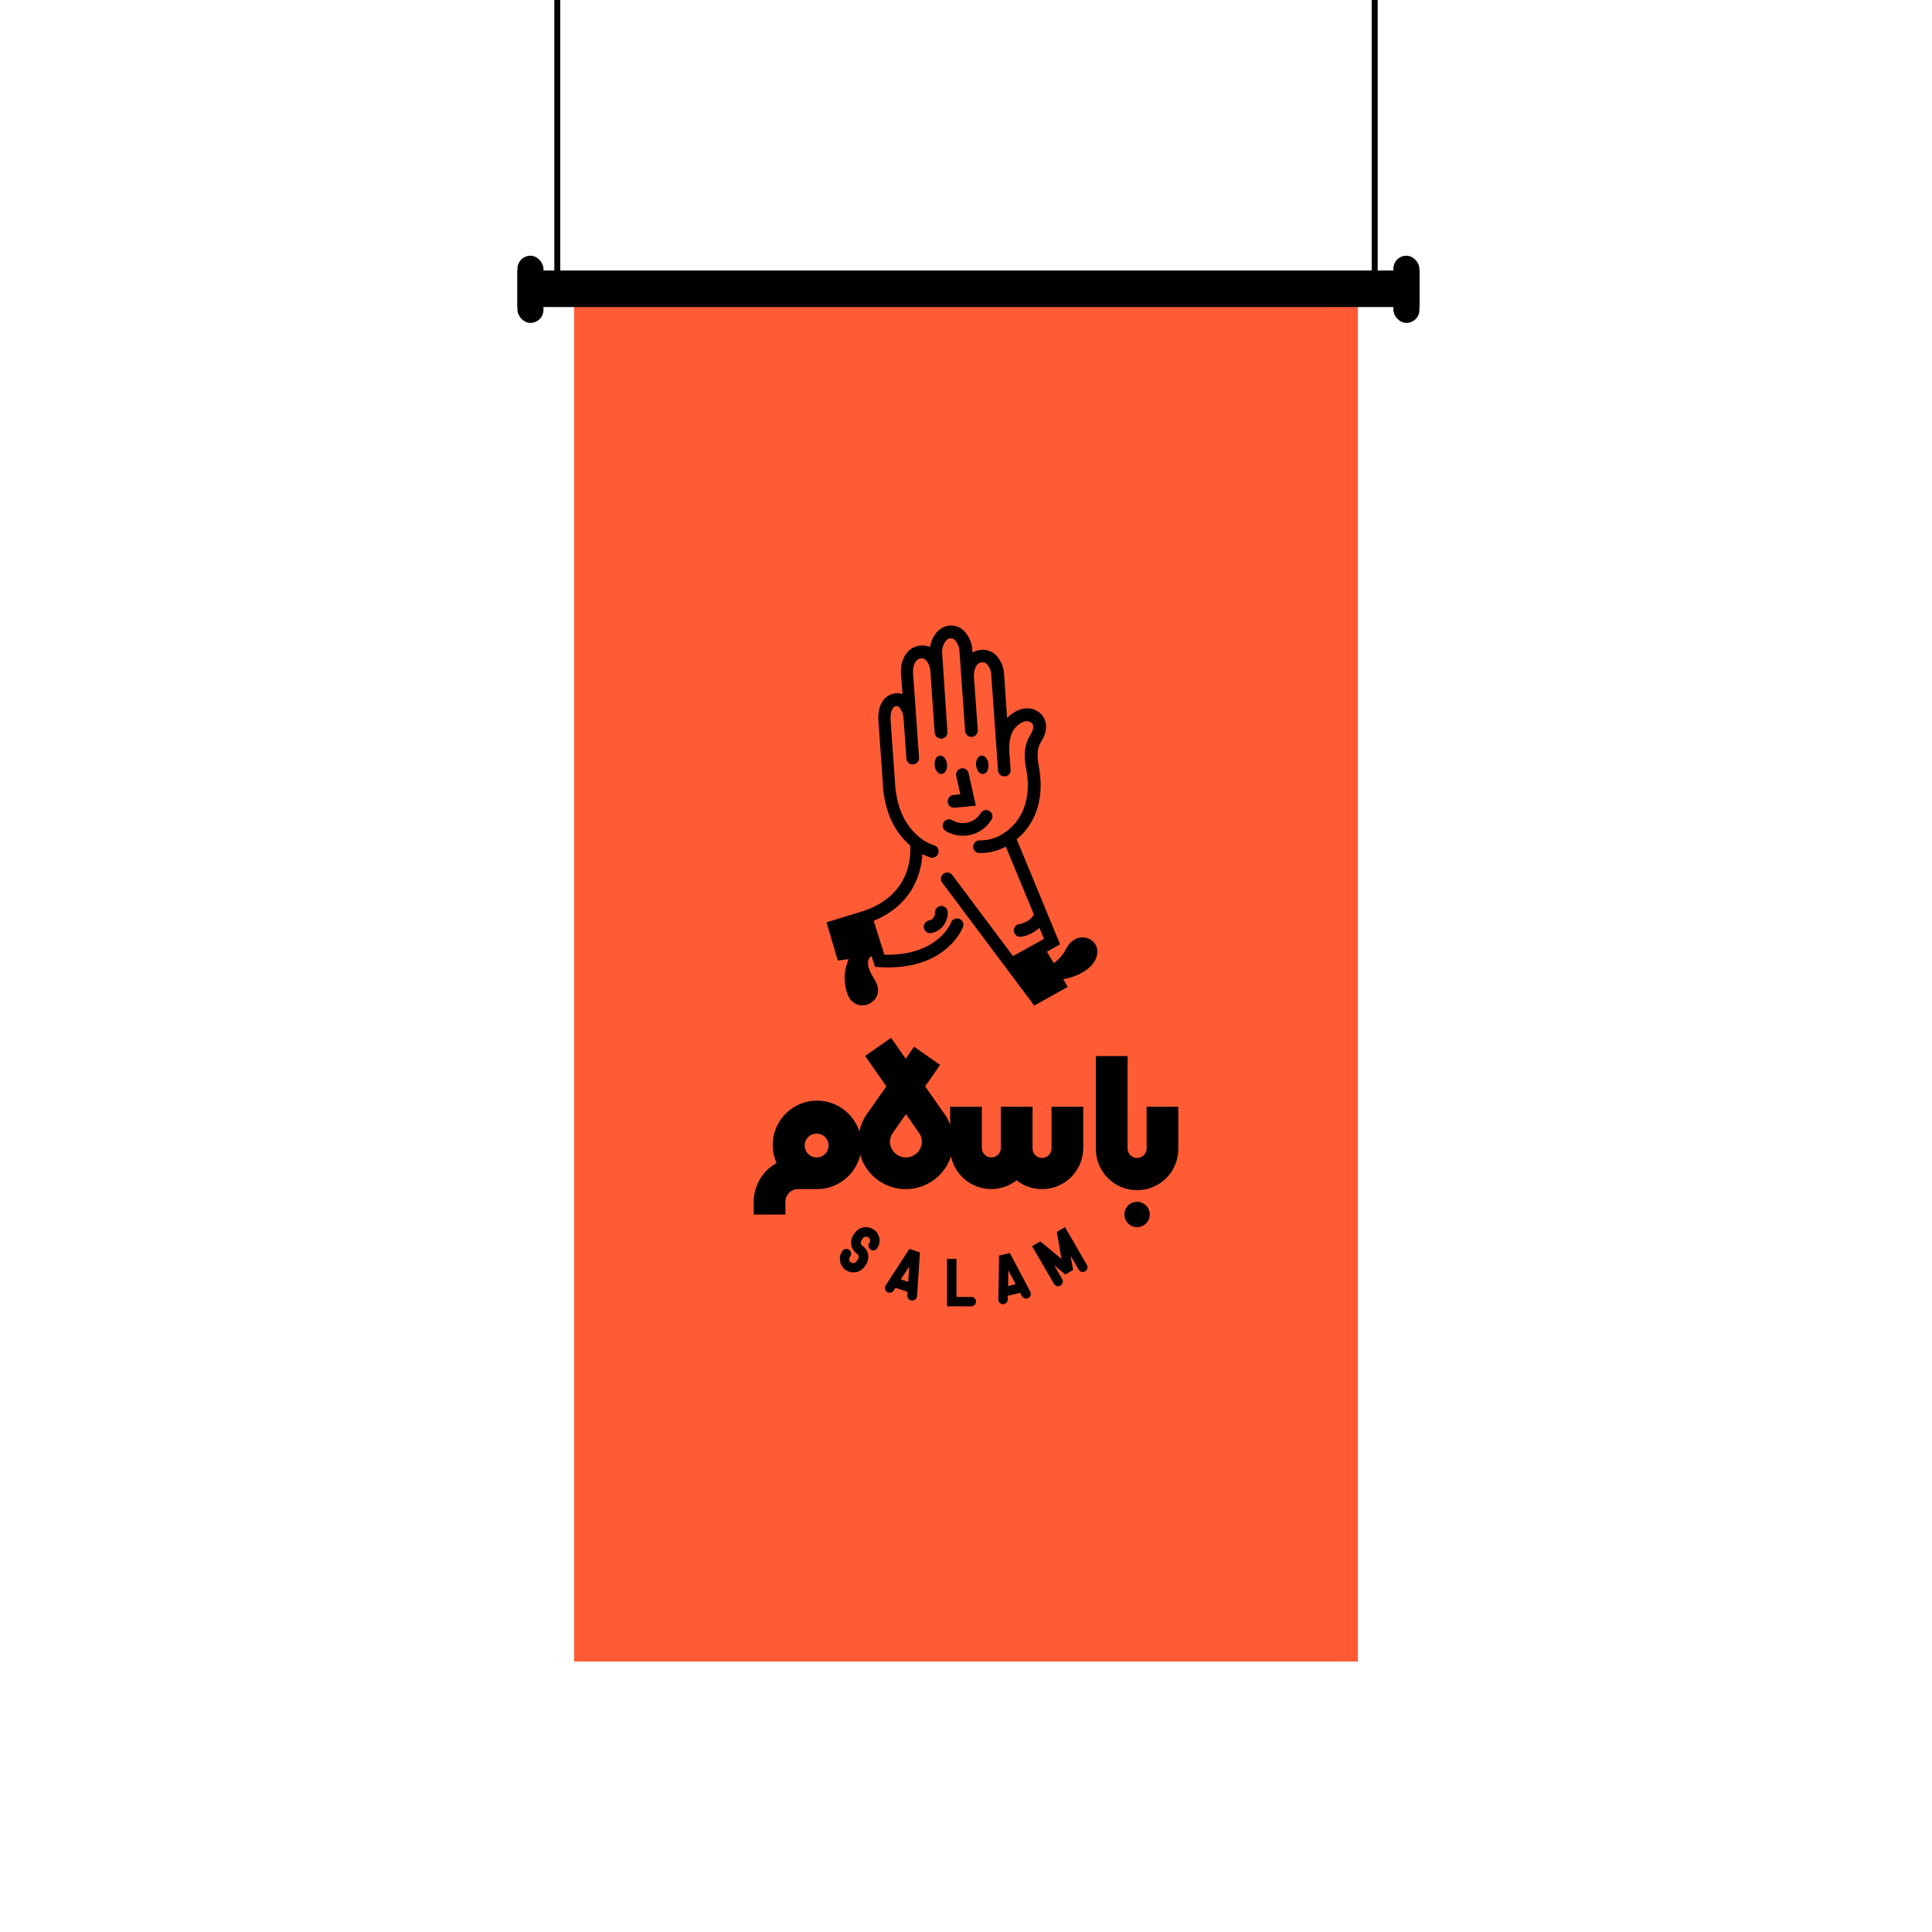 <svg xmlns="http://www.w3.org/2000/svg" viewBox="0 0 648 648"><defs><style>.cls-1{fill:#ff5c35;}</style></defs><g id="Background"><rect class="cls-1" x="192.55" y="90.72" width="262.9" height="466.56"/></g><g id="Isolation_Mode" data-name="Isolation Mode"><path d="M313.61,306.14a2.53,2.53,0,0,1-2.06,2.61,2.13,2.13,0,0,0,.38,4.22,1.69,1.69,0,0,0,.38,0,6.81,6.81,0,0,0,5.55-6.86,2.13,2.13,0,1,0-4.25.07Z"/><path d="M315,253.47c-1.12.3-1.78,1.91-1.48,3.59s1.45,2.79,2.57,2.49,1.79-1.91,1.49-3.59S316.12,253.16,315,253.47Z"/><path d="M330,259.55c1.12-.3,1.79-1.91,1.49-3.59s-1.45-2.8-2.57-2.49-1.79,1.91-1.49,3.59S328.91,259.85,330,259.55Z"/><path d="M317.88,269a2.13,2.13,0,0,0,2.12,1.92h.21l7.08-.7-2.44-11a2.13,2.13,0,0,0-4.15.92l1.4,6.28-2.31.23A2.12,2.12,0,0,0,317.88,269Z"/><path d="M316.47,275.84a2.12,2.12,0,0,0,.75,2.91,11.27,11.27,0,0,0,15.44-4A2.13,2.13,0,0,0,329,272.6a7,7,0,0,1-9.61,2.49A2.13,2.13,0,0,0,316.47,275.84Z"/><path d="M367.46,316.9c-2-3.41-7.21-3.6-9.79,1.14a13.38,13.38,0,0,1-4.23,5l-2.3-3.85,4.42-2.46L341,281.47a19.67,19.67,0,0,0,2.17-2c3.46-3.79,7.22-10.63,5.38-21.69-.63-3.35-1-6.34.62-8.95,3-4.73,1.52-8.28-.61-9.88-3.87-2.92-8.3-.67-10.77,1.88l-1-14.44a10,10,0,0,0-3-6.9,6.55,6.55,0,0,0-7.64-.59l0-.59a10.14,10.14,0,0,0-3.13-7,6.16,6.16,0,0,0-4.64-1.46c-3.53.33-5.89,3.66-6.43,7.2a6.26,6.26,0,0,0-3.22-.53c-4.69.45-6.83,5.08-6.53,9.43l.49,6.85a5.07,5.07,0,0,0-2.26-.26c-3.89.43-6.17,4-5.81,9.19l1.53,21.62h0l0,.43s0,.08,0,.12c.87,10.33,5.16,16.31,9.12,19.66.25,3.19.26,15.52-13.68,21.26l-1.77.67-12.61,3.86L281,322.15l3.69-.45a15.25,15.25,0,0,0-.61,11.16c1.26,4.42,5.13,4.94,7.31,3.87,2.87-1.41,4.4-4.41,1.72-8.58-3.13-4.85-1.82-6.72-1-7.37l.26,0,1.11,3.51,1.45.09c1,.06,2,.09,2.93.09,19.8,0,24.9-13,25.12-13.54a2.13,2.13,0,0,0-4-1.5c0,.12-4.42,11.24-22.36,10.77l-3.58-11.36h0c13.36-5.5,16-16.38,16.33-22.38a15.46,15.46,0,0,0,2.89,1.17,1.85,1.85,0,0,0,.46.05,2.13,2.13,0,0,0,.46-4.2c-.12,0-11.75-3.33-12.95-20.36l-1.53-21.63c0-.45-.24-4.41,2-4.67a1,1,0,0,1,.78.27,6.32,6.32,0,0,1,1.59,4.09l.06.77.87,12.31a2.13,2.13,0,1,0,4.24-.3l-.77-10.81h0l-.1-1.5-.06-.77h0l-1.07-15.17c-.13-1.85.48-4.69,2.7-4.9a1.88,1.88,0,0,1,1.5.46,6,6,0,0,1,1.62,4,0,0,0,0,1,0,0l1.44,20.47a2.14,2.14,0,0,0,2.12,2h.15a2.12,2.12,0,0,0,2-2.27L316,219c-.16-2.29,1.19-4.76,2.68-4.9a1.94,1.94,0,0,1,1.5.47,6.13,6.13,0,0,1,1.64,4l1.87,26.46a2.13,2.13,0,1,0,4.24-.3l-1.25-17.6s0-.05,0-.07c-.13-1.82.47-4.75,2.64-4.9a2.1,2.1,0,0,1,1.63.5,6.08,6.08,0,0,1,1.55,4l2.24,31.77a3.47,3.47,0,0,1,.06.38,1.7,1.7,0,0,0,.09.24c0,.05,0,.1.05.15l.12.2a2,2,0,0,0,.61.63l.05.05.24.12.12.06a1.55,1.55,0,0,0,.23.06l.17.05.2,0,.18,0H337l.19,0,.2,0,.2-.07.19-.07a1.08,1.08,0,0,0,.18-.11l.17-.11a1.07,1.07,0,0,0,.16-.14l.14-.13.13-.17.11-.16a1.63,1.63,0,0,0,.09-.19l.09-.18a1.42,1.42,0,0,0,.05-.22,1.05,1.05,0,0,0,.05-.19,1.69,1.69,0,0,0,0-.23c0-.05,0-.11,0-.17,0-.87-.18-2.79-.29-4.19l-.09-1.25c-.26-3.69.32-6.58,1.67-8.37.65-.85,3.51-3.7,5.71-2,.93.7.77,2.28-.44,4.22-2.65,4.24-1.78,8.91-1.2,11.95,1.54,9.33-1.51,15-4.34,18.09a16.5,16.5,0,0,1-2.62,2.31,2.83,2.83,0,0,0-.44.3,14,14,0,0,1-8.33,2.58,2.13,2.13,0,0,0-.32,4.24q.49,0,1,0a17.64,17.64,0,0,0,8.08-2.17l9.42,22.76c-.39.8-1.62,2.6-5.06,3.29a2.13,2.13,0,0,0,.42,4.21,2,2,0,0,0,.42,0,12,12,0,0,0,6.07-3l1.53,3.7-1.22.68h0l-9.15,5.1-20.43-27.29a2.13,2.13,0,0,0-3.4,2.55l22.66,30.27h0l8.29,11.07,11.24-6.26-1.54-2.59a19.36,19.36,0,0,0,7.53-2.94C368.48,322.49,368.52,318.74,367.46,316.9Z"/><path d="M338.7,420.26l-3.6.86-.26,14.68a1.6,1.6,0,0,0,1.57,1.62h0a1.58,1.58,0,0,0,1.59-1.56l0-1.24,4.15-1,.58,1.09a1.59,1.59,0,0,0,2.82-1.49Zm-.59,11.07.09-5.23,2.45,4.62Z"/><path d="M357.21,411.58l-2.76,1.59,1.59,9.11-7.11-5.91-2.76,1.6,7.33,12.64a1.6,1.6,0,0,0,1.38.8,1.56,1.56,0,0,0,.8-.22,1.6,1.6,0,0,0,.58-2.18l-2.69-4.64,3.74,3.11,2.61-1.51-.84-4.8,2.7,4.65a1.59,1.59,0,1,0,2.75-1.6Z"/><path d="M325.59,435h-4.78V422.22h-3.19v15.94h8a1.6,1.6,0,1,0,0-3.19Z"/><path d="M297,431.22a1.6,1.6,0,0,0,2.69,1.72l.66-1,4.06,1.34-.09,1.23a1.59,1.59,0,0,0,1.49,1.69H306a1.6,1.6,0,0,0,1.59-1.49l.95-14.65L305,418.87Zm7.62-1.27-2.49-.82,2.83-4.39Z"/><path d="M293,412.39a4.53,4.53,0,0,0-6.29,1.16l-.45.65a4.53,4.53,0,0,0,1.16,6.29,1.33,1.33,0,0,1,.34,1.84l-.46.66a1.33,1.33,0,1,1-2.18-1.51,1.6,1.6,0,1,0-2.63-1.81,4.52,4.52,0,0,0,1.16,6.28,4.47,4.47,0,0,0,2.55.8A4.52,4.52,0,0,0,290,424.8l.45-.66a4.52,4.52,0,0,0-1.16-6.28,1.32,1.32,0,0,1-.33-1.85l.45-.65a1.26,1.26,0,0,1,.85-.55,1.32,1.32,0,0,1,1,.21,1.33,1.33,0,0,1,.55.85,1.36,1.36,0,0,1-.21,1,1.59,1.59,0,1,0,2.62,1.8,4.53,4.53,0,0,0-1.15-6.28Z"/><circle cx="381.38" cy="407.34" r="4.25"/><path d="M384.57,371.21V385a3.19,3.19,0,1,1-6.37,0V354.21H367.57V385a13.82,13.82,0,1,0,27.63,0V371.21Z"/><path d="M349.5,398.84A13.84,13.84,0,0,0,363.32,385V371.21H352.69V385a3.19,3.19,0,1,1-6.37,0V371.21H335.69V385a3.19,3.19,0,0,1-6.38,0V371.21H318.69v6.07a16.18,16.18,0,0,0-1.82-3.53h0l-6.57-9.38,5-7.2-8.71-6.09-2.82,4-4.91-7-8.7,6.1,7.12,10.17-6.57,9.38h0a16.06,16.06,0,0,0-2.49,5.8A14.87,14.87,0,0,0,259.18,384a14.71,14.71,0,0,0,1.31,6.08,14.89,14.89,0,0,0-7.69,13v4.28h10.63v-4.28a4.25,4.25,0,0,1,4.25-4.25h5.76l.61,0a14.89,14.89,0,0,0,14.47-11.46,15.93,15.93,0,0,0,30.45.43,13.79,13.79,0,0,0,22,8.08A13.75,13.75,0,0,0,349.5,398.84Zm-75.45-10.63v0h-.3a4,4,0,1,1,.3,0Zm29.76,0a5.38,5.38,0,0,1-5.31-5.31,5.28,5.28,0,0,1,1-3h0l4.35-6.22,4.35,6.22h0a5.28,5.28,0,0,1,1,3A5.38,5.38,0,0,1,303.81,388.21Z"/><rect x="173.55" y="90.72" width="302.53" height="12.26"/><rect x="185.92" width="2" height="90.72"/><rect x="460.08" width="2" height="90.72"/><rect x="467.35" y="85.77" width="8.73" height="22.53" rx="4.36"/><rect x="173.55" y="85.77" width="8.73" height="22.53" rx="4.36"/></g></svg>
